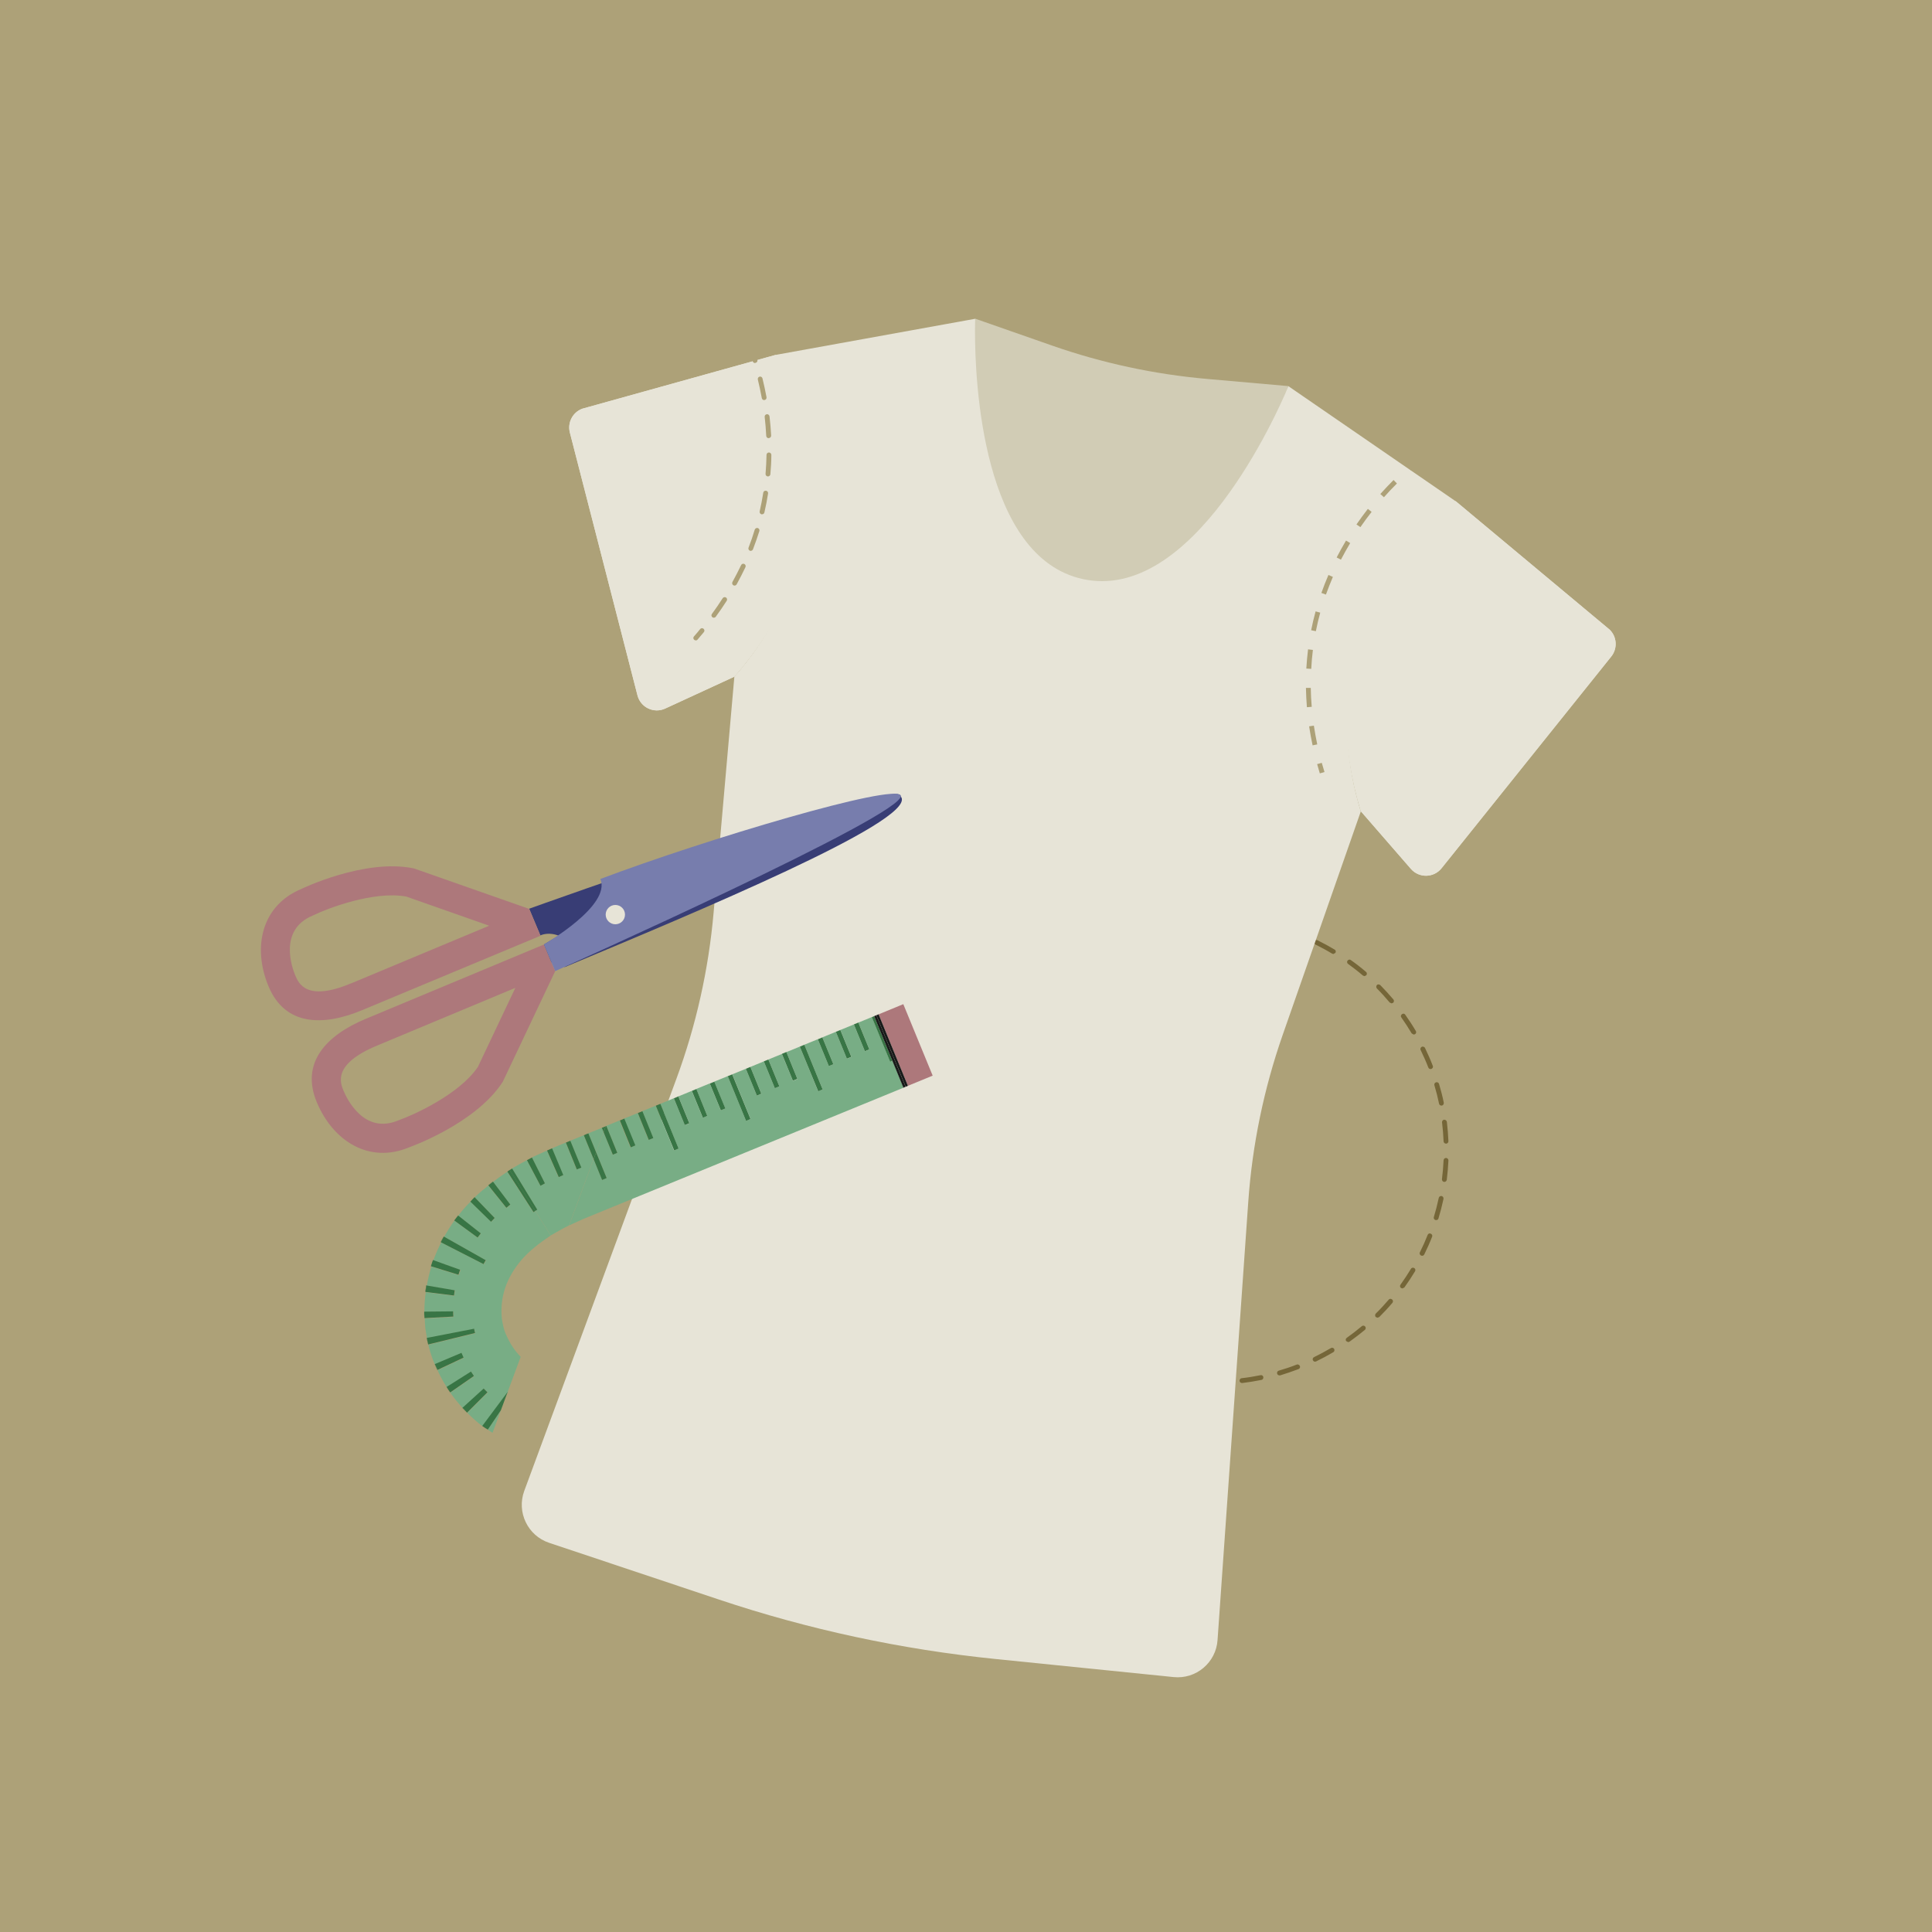 <?xml version="1.0" encoding="UTF-8"?>
<svg id="Tailoring" xmlns="http://www.w3.org/2000/svg" xmlns:xlink="http://www.w3.org/1999/xlink" viewBox="0 0 200 200">
  <defs>
    <filter id="drop-shadow-12" x="50.01" y="29" width="117.24" height="144.63" filterUnits="userSpaceOnUse">
      <feOffset dx="4" dy="4"/>
      <feGaussianBlur result="blur" stdDeviation="0"/>
      <feFlood flood-color="#181a19" flood-opacity="1"/>
      <feComposite in2="blur" operator="in"/>
      <feComposite in="SourceGraphic"/>
    </filter>
    <filter id="drop-shadow-13" x="25" y="79.17" width="68.37" height="40.17" filterUnits="userSpaceOnUse">
      <feOffset dx="2" dy="3"/>
      <feGaussianBlur result="blur-2" stdDeviation="0"/>
      <feFlood flood-color="#181a19" flood-opacity="1"/>
      <feComposite in2="blur-2" operator="in"/>
      <feComposite in="SourceGraphic"/>
    </filter>
  </defs>
  <rect width="200" height="200" style="fill: #ada178;"/>
  <g>
    <path d="M125.8,143.35c-.4,0-.8,0-1.21-.03-.14,0-.24-.12-.24-.26,0-.14.12-.22.26-.24.39.02.79.02,1.18.03.26,0,.52,0,.78-.01h0c.13,0,.24.11.25.24,0,.14-.1.25-.24.26-.27,0-.53.01-.8.01M128.57,143.18c-.12,0-.23-.09-.25-.22-.02-.14.08-.26.22-.28.64-.08,1.29-.18,1.94-.31.14-.03.27.06.3.19.03.14-.06.27-.19.3-.66.13-1.32.24-1.98.32h-.03M122.63,143.14h-.03c-.66-.09-1.32-.2-1.98-.34-.13-.03-.22-.16-.19-.3.03-.13.16-.22.3-.19.64.14,1.29.25,1.93.33.14.02.23.14.22.28-.02.13-.12.22-.25.22M132.45,142.38c-.11,0-.21-.07-.24-.18-.04-.13.04-.27.17-.31.62-.18,1.25-.39,1.86-.63.13-.05.27.01.32.14.05.13-.01.27-.14.32-.63.24-1.26.46-1.9.64h-.07M118.76,142.31h-.07c-.64-.2-1.28-.42-1.89-.67-.13-.05-.19-.2-.14-.32.05-.13.2-.19.32-.14.6.24,1.23.45,1.85.64.13.04.21.18.17.31-.03.11-.13.18-.24.18M136.14,140.95c-.09,0-.18-.05-.22-.14-.06-.12,0-.27.12-.33.58-.28,1.17-.6,1.73-.93.12-.07.27-.03.34.09.07.12.03.27-.09.34-.57.34-1.17.66-1.77.95l-.11.03M115.07,140.86l-.11-.03c-.6-.29-1.19-.62-1.76-.96-.12-.07-.16-.23-.08-.34.07-.12.23-.16.34-.09.56.34,1.14.65,1.72.94.12.06.18.21.11.33-.04.09-.13.14-.22.14M139.56,138.94l-.2-.11c-.08-.11-.05-.27.06-.35.54-.38,1.06-.78,1.55-1.2.1-.09.26-.08.35.03.09.11.07.26-.03.35-.5.42-1.04.83-1.59,1.22l-.14.05M111.68,138.82l-.15-.05c-.53-.38-1.06-.8-1.58-1.24-.11-.09-.12-.25-.03-.35.09-.1.25-.12.35-.03.5.43,1.02.84,1.54,1.21.11.08.14.24.06.35l-.2.1M142.6,136.4l-.18-.07c-.1-.1-.1-.26,0-.35.46-.46.91-.94,1.34-1.44.09-.1.25-.12.35-.03.1.09.12.25.03.35-.43.5-.89,1-1.36,1.47l-.18.07M108.66,136.24l-.18-.07c-.46-.47-.92-.97-1.35-1.48-.09-.11-.08-.26.03-.35.1-.09.26-.08.35.03.42.5.87.99,1.32,1.45.1.1.1.26,0,.35l-.18.07M145.17,133.39l-.15-.05c-.11-.08-.14-.24-.06-.35.38-.53.75-1.08,1.08-1.64.07-.12.22-.16.34-.08.12.07.16.22.09.34-.34.57-.71,1.13-1.1,1.67l-.2.1M106.12,133.21l-.2-.11c-.38-.54-.75-1.1-1.09-1.68-.07-.12-.03-.27.09-.34.12-.07.27-.03.34.09.34.57.7,1.12,1.07,1.65.08.11.05.27-.06.35l-.14.05M147.22,129.99l-.11-.03c-.12-.06-.17-.21-.11-.34.29-.59.56-1.19.8-1.79.05-.13.19-.19.32-.14.13.05.19.2.14.32-.24.62-.52,1.23-.81,1.83-.04.09-.13.14-.23.14M104.1,129.8c-.09,0-.18-.05-.22-.14-.29-.6-.56-1.21-.8-1.84-.05-.13.01-.27.14-.32.13-.05.27.01.32.14.24.61.5,1.22.78,1.8.06.12,0,.27-.11.33l-.11.03M148.67,126.31h-.07c-.13-.05-.21-.19-.17-.32.19-.61.35-1.25.49-1.9l.02-.08c.03-.13.16-.21.3-.19.13.03.22.16.19.3l-.02.09c-.14.65-.31,1.31-.5,1.93-.03.11-.13.18-.24.18M102.67,126.1c-.11,0-.21-.07-.24-.18-.19-.65-.35-1.3-.49-1.94-.03-.13.06-.27.2-.3.13-.02.27.06.3.2.13.63.29,1.27.48,1.9.04.13-.04.27-.17.31h-.07M149.52,122.35h-.03c-.14-.02-.23-.14-.22-.28.08-.65.14-1.31.17-1.96,0-.13.12-.24.25-.24h.01c.14,0,.24.12.24.26-.03.66-.09,1.33-.17,2-.02.13-.12.22-.25.22M101.87,122.22c-.12,0-.23-.09-.25-.22-.08-.66-.13-1.34-.16-2,0-.14.1-.25.24-.26.15.02.25.1.26.24.02.65.08,1.31.15,1.96.02.14-.08.26-.22.28h-.03M149.69,118.39c-.13,0-.24-.11-.25-.24-.02-.65-.08-1.3-.16-1.96-.02-.14.08-.26.22-.28.13-.02.26.08.28.22.08.67.14,1.34.16,2,0,.14-.1.25-.24.26h-.01M101.72,118.26h-.01c-.14,0-.24-.12-.24-.26.03-.66.09-1.34.18-2,.02-.14.14-.23.28-.22.14.02.23.14.22.28-.08.65-.14,1.31-.17,1.96,0,.13-.12.24-.25.24M149.21,114.46c-.12,0-.22-.08-.24-.2-.13-.64-.29-1.27-.48-1.9-.04-.13.04-.27.17-.31.13-.04.27.04.31.17.19.64.36,1.29.49,1.94.03.13-.06.27-.19.3h-.05M102.23,114.31h-.05c-.13-.03-.23-.15-.2-.28l.24.05-.24-.09c.14-.64.3-1.28.49-1.9.04-.13.18-.21.31-.17.13.04.21.18.17.31-.18.61-.34,1.23-.48,1.86-.03.12-.14.22-.26.22M148.08,110.66c-.1,0-.19-.06-.23-.16-.24-.62-.51-1.22-.79-1.8-.06-.12,0-.27.12-.33.12-.06.27,0,.33.11.29.59.56,1.21.8,1.84.05.13-.01.27-.14.32l-.09.02M103.37,110.54l-.09-.02c-.13-.05-.19-.2-.14-.32.24-.61.51-1.23.81-1.83.06-.12.21-.17.34-.11.12.06.17.21.11.33-.29.59-.56,1.19-.79,1.79-.04.1-.13.16-.23.16M146.35,107.1l-.21-.12c-.34-.57-.7-1.12-1.07-1.65-.08-.11-.05-.27.06-.35.11-.08.27-.05.35.06.38.54.75,1.1,1.09,1.68.07.12.03.27-.09.34l-.13.04M105.12,106.99l-.13-.04c-.12-.07-.16-.22-.09-.34.34-.57.71-1.13,1.1-1.67.08-.11.24-.14.35-.06.11.08.14.24.06.35-.38.53-.74,1.08-1.08,1.64l-.21.12M144.05,103.87l-.19-.09c-.42-.5-.87-.99-1.32-1.45-.1-.1-.1-.26,0-.35.1-.1.26-.1.35,0,.47.47.92.97,1.35,1.48.09.11.08.26-.03.35l-.16.06M107.44,103.77l-.16-.06c-.11-.09-.12-.25-.03-.35.43-.5.89-1,1.36-1.47.1-.1.26-.1.35,0,.1.1.1.26,0,.35-.46.46-.91.95-1.33,1.44l-.19.09M141.26,101.06l-.16-.06c-.5-.43-1.02-.83-1.54-1.21-.11-.08-.14-.24-.06-.35.08-.11.24-.14.35-.06.54.38,1.07.8,1.58,1.23.11.09.12.25.03.35l-.19.09M110.25,100.98l-.19-.09c-.09-.11-.08-.26.03-.35.51-.42,1.04-.84,1.59-1.23.11-.08.27-.06.35.06.08.11.05.27-.06.35-.53.38-1.06.78-1.55,1.2l-.16.06M138.04,98.75l-.13-.04c-.56-.33-1.14-.65-1.72-.94-.12-.06-.17-.21-.11-.33.06-.12.21-.17.34-.11.6.29,1.19.62,1.76.96.12.07.16.22.09.34l-.21.12M113.48,98.69l-.22-.12c-.07-.12-.03-.27.09-.34.57-.34,1.16-.66,1.76-.95.12-.06.27,0,.33.12.06.12,0,.27-.12.33-.59.29-1.17.6-1.73.93l-.13.04M134.48,97l-.09-.02c-.6-.24-1.23-.45-1.86-.64-.13-.04-.21-.18-.17-.31.04-.13.18-.21.31-.17.64.19,1.28.41,1.89.65.13.05.19.2.14.32-.04.1-.13.16-.23.16M117.04,96.96c-.1,0-.19-.06-.23-.16-.05-.13.01-.27.14-.32.62-.24,1.26-.46,1.89-.65.14-.04.27.04.31.17.04.13-.04.27-.17.31-.62.18-1.25.4-1.86.63l-.09.02M130.69,95.87h-.05c-.63-.14-1.28-.25-1.93-.34-.14-.02-.23-.14-.22-.28.02-.14.14-.24.28-.22.67.09,1.33.2,1.98.34.13.03.22.16.19.3-.02.12-.13.2-.24.2M120.84,95.83c-.12,0-.22-.08-.24-.2-.03-.13.06-.27.19-.3.65-.13,1.32-.24,1.98-.32.14-.02.26.08.28.22.02.14-.08.26-.22.28-.65.08-1.3.19-1.94.32h-.05M126.76,95.36h-.01c-.66-.03-1.31-.03-1.96,0-.14,0-.25-.1-.26-.24,0-.14.1-.25.24-.26.66-.03,1.33-.02,2.01,0,.14,0,.24.12.24.26,0,.13-.12.24-.25.24" style="fill: #ada178;"/>
    <path d="M124.62,142.82c-.14.02-.25.1-.26.24,0,0,0,0,0,.01,0,.13.11.24.24.25.4.02.81.02,1.21.03.27,0,.53,0,.8-.01.14,0,.24-.12.24-.25,0,0,0,0,0,0,0-.13-.12-.24-.25-.24h0c-.26,0-.52.01-.78.01-.39,0-.79,0-1.18-.03M130.53,142.36s-.03,0-.05,0c-.64.13-1.29.24-1.94.31-.13.01-.22.12-.22.25,0,.01,0,.02,0,.03.01.13.12.22.25.22h.03c.66-.08,1.32-.19,1.98-.32.12-.02.2-.13.2-.25,0-.02,0-.03,0-.05-.02-.12-.13-.2-.24-.2M120.68,142.31c-.11,0-.22.08-.24.2,0,.02,0,.03,0,.05,0,.12.08.22.2.25.66.14,1.32.25,1.98.34h.03c.12,0,.23-.09.25-.22,0-.01,0-.02,0-.03,0-.12-.09-.23-.22-.25-.64-.08-1.29-.2-1.93-.33-.02,0-.04,0-.05,0M134.33,141.24s-.06,0-.09.02c-.61.24-1.24.45-1.86.63-.11.03-.18.13-.18.24,0,.02,0,.05.01.07.03.11.13.18.24.18h.07c.63-.2,1.27-.41,1.9-.65.1-.04.16-.13.16-.23,0-.03,0-.06-.02-.09-.04-.1-.13-.16-.23-.16M116.89,141.17c-.1,0-.19.06-.23.16-.01.03-.02.06-.02.09,0,.1.06.19.16.23.62.24,1.25.46,1.89.66h.07c.11.01.21-.06.24-.17,0-.02.01-.05.01-.07,0-.11-.07-.2-.18-.24-.63-.19-1.25-.41-1.85-.64-.03-.01-.06-.02-.09-.02M137.89,139.52s-.09.01-.13.04c-.56.33-1.14.64-1.73.93-.09.04-.14.13-.14.22,0,.04,0,.07.03.11.04.09.13.14.22.14l.11-.03c.6-.29,1.19-.61,1.77-.95.08-.05.12-.13.12-.21,0-.04-.01-.09-.03-.13-.05-.08-.13-.12-.21-.12M113.33,139.41c-.08,0-.17.04-.21.12-.02.04-.04.09-.04.13,0,.08.04.17.12.21.57.34,1.16.67,1.76.96l.11.03c.09,0,.18-.05.22-.14.02-.03.03-.07.03-.11,0-.09-.05-.18-.14-.23-.58-.29-1.16-.6-1.72-.94-.04-.02-.08-.04-.13-.04M141.13,137.23c-.06,0-.11.02-.16.06-.49.41-1.02.82-1.55,1.2-.07.05-.11.13-.11.2,0,.05.01.1.05.14l.2.11.14-.05c.55-.39,1.08-.8,1.59-1.22.06-.05.09-.12.09-.19,0-.06-.02-.11-.06-.16-.05-.06-.12-.09-.19-.09M110.12,137.1c-.07,0-.14.03-.19.09-.04.05-.06.11-.06.16,0,.07.03.14.09.19.51.44,1.04.85,1.58,1.24l.15.05.2-.1s.05-.09.05-.14c0-.08-.04-.16-.1-.2-.52-.38-1.04-.78-1.54-1.21-.05-.04-.1-.06-.16-.06M143.95,134.45c-.07,0-.14.03-.19.09-.42.49-.87.98-1.34,1.44-.05.05-.07.11-.07.18,0,.06.02.13.07.18l.18.07.18-.07c.47-.47.93-.96,1.36-1.47.04-.05.06-.11.06-.16,0-.07-.03-.14-.09-.19-.05-.04-.11-.06-.16-.06M107.33,134.28c-.06,0-.11.02-.16.06-.06.05-.09.12-.09.19,0,.06.02.11.06.16.43.51.89,1.01,1.35,1.48l.18.07.18-.07s.07-.11.07-.18c0-.06-.02-.13-.07-.18-.45-.46-.9-.95-1.32-1.45-.05-.06-.12-.09-.19-.09M146.27,131.23c-.08,0-.17.04-.21.12-.33.55-.7,1.1-1.08,1.64-.03.04-.05.09-.05.14,0,.08.04.16.1.2l.15.05.2-.1c.39-.54.76-1.11,1.1-1.67.02-.04.04-.09.04-.13,0-.08-.04-.17-.12-.21-.04-.02-.09-.04-.13-.04M105.04,131.05s-.09.01-.13.03c-.08.05-.12.13-.12.21,0,.04.01.09.03.13.34.58.71,1.15,1.09,1.68l.2.11.14-.05c.07-.05.11-.13.11-.2,0-.05-.01-.1-.05-.15-.37-.52-.73-1.08-1.07-1.65-.05-.08-.13-.12-.22-.12M148.02,127.68c-.1,0-.19.06-.23.16-.24.61-.51,1.21-.8,1.79-.02.03-.03.07-.03.11,0,.09.05.18.14.23l.11.03c.09,0,.18-.05.23-.14.29-.6.57-1.21.81-1.83.01-.03.02-.06.02-.09,0-.1-.06-.19-.16-.23-.03-.01-.06-.02-.09-.02M103.31,127.48s-.06,0-.09.02c-.1.04-.16.13-.16.23,0,.03,0,.06.02.09.24.62.51,1.24.8,1.84.04.09.13.14.22.14l.11-.03c.09-.04.14-.13.14-.23,0-.04,0-.07-.03-.11-.28-.58-.55-1.19-.78-1.8-.04-.1-.13-.16-.23-.16M149.19,123.81c-.12,0-.23.08-.25.2l-.02.08c-.14.65-.3,1.28-.49,1.9,0,.02-.01.05-.01.07,0,.11.07.2.18.24h.07c.11.01.21-.06.24-.17.19-.63.36-1.28.5-1.93l.02-.09s0-.03,0-.05c0-.12-.08-.22-.2-.25-.01,0-.03,0-.04,0M102.18,123.68s-.03,0-.04,0c-.12.03-.2.13-.2.24,0,.02,0,.03,0,.05.13.64.3,1.3.49,1.94.03.11.13.18.24.18h.07c.11-.04.18-.14.18-.25,0-.02,0-.05-.01-.07-.19-.63-.35-1.27-.48-1.9-.03-.12-.14-.2-.25-.2M149.7,119.87h-.01c-.13,0-.24.1-.25.24-.03.65-.09,1.3-.17,1.96,0,.01,0,.02,0,.03,0,.12.09.23.22.25h.03c.12,0,.23-.09.25-.22.08-.66.14-1.34.17-2,0,0,0,0,0-.01,0-.13-.11-.24-.24-.25M101.71,119.75c-.14,0-.24.12-.24.25,0,0,0,0,0,0,.02.66.08,1.33.16,2,.02.13.12.22.25.22h.03c.13-.02.22-.12.22-.25,0-.01,0-.02,0-.03-.08-.65-.13-1.31-.15-1.96,0-.14-.11-.22-.26-.24M149.53,115.91s-.02,0-.03,0c-.13.02-.22.12-.22.25,0,.01,0,.02,0,.03.08.65.13,1.31.16,1.96,0,.13.12.24.25.24h.01c.14,0,.24-.12.24-.25,0,0,0,0,0,0-.03-.66-.08-1.33-.16-2-.02-.13-.13-.22-.25-.22M101.91,115.79c-.13,0-.24.09-.26.22-.09.66-.14,1.33-.18,2,0,0,0,0,0,.01,0,.13.11.24.24.25h.01c.13,0,.24-.1.25-.24.03-.65.09-1.31.17-1.96,0-.01,0-.02,0-.03,0-.12-.09-.23-.22-.25,0,0-.01,0-.02,0M148.73,112.03s-.05,0-.07.01c-.11.03-.18.13-.18.24,0,.02,0,.05.01.07.19.63.35,1.27.48,1.9.02.12.13.2.24.2h.05c.12-.03.2-.13.2-.25,0-.02,0-.03,0-.05-.13-.65-.3-1.3-.49-1.94-.03-.11-.13-.18-.24-.18M102.72,111.91c-.11,0-.21.07-.24.18-.19.62-.35,1.26-.49,1.9l.24.09-.24-.05s0,.03,0,.05c0,.11.08.2.2.23h.05c.12,0,.23-.09.26-.21.13-.63.29-1.25.48-1.86,0-.02.01-.05.01-.07,0-.11-.07-.2-.18-.24-.02,0-.05-.01-.07-.01M147.29,108.34s-.07,0-.11.03c-.09.04-.14.13-.14.23,0,.04,0,.07.03.11.28.58.55,1.18.79,1.8.04.1.13.16.23.16l.09-.02c.1-.04.16-.13.16-.23,0-.03,0-.06-.02-.09-.24-.63-.52-1.25-.8-1.84-.04-.09-.13-.14-.22-.14M104.18,108.23c-.09,0-.18.05-.23.14-.29.6-.57,1.22-.81,1.83-.01.03-.02.06-.02.09,0,.1.06.19.16.23l.09.02c.1,0,.19-.06.23-.16.24-.6.5-1.21.79-1.79.02-.03.03-.07.03-.11,0-.09-.05-.18-.14-.23-.04-.02-.07-.03-.11-.03M145.27,104.94c-.05,0-.1.02-.14.05-.07.05-.11.13-.11.2,0,.05.01.1.05.14.37.53.73,1.08,1.07,1.65l.21.12.13-.04c.08-.05.12-.13.12-.21,0-.04-.01-.09-.04-.13-.34-.58-.71-1.14-1.09-1.68-.05-.07-.13-.11-.2-.11M106.21,104.83c-.08,0-.15.04-.2.1-.39.54-.76,1.1-1.1,1.67-.02.04-.04.09-.04.13,0,.08.04.17.12.21l.13.04.21-.12c.34-.56.7-1.11,1.08-1.64.03-.04.05-.09.05-.14,0-.08-.04-.16-.1-.2-.04-.03-.1-.05-.15-.05M142.71,101.9c-.06,0-.13.02-.17.07-.05.05-.07.11-.07.18,0,.06.02.13.07.18.46.46.9.95,1.32,1.45l.19.09.16-.06c.06-.05.09-.12.09-.19,0-.06-.02-.11-.06-.16-.43-.51-.89-1.01-1.35-1.48-.05-.05-.11-.07-.18-.07M108.78,101.82c-.06,0-.13.02-.18.07-.48.47-.93.97-1.36,1.47-.04.05-.06.11-.06.16,0,.07.03.14.09.19l.16.06.19-.09c.42-.49.87-.98,1.33-1.44.05-.05.07-.11.07-.18,0-.06-.02-.13-.07-.18-.05-.05-.11-.07-.18-.07M139.7,99.34c-.08,0-.15.04-.2.1-.03.04-.05.09-.05.14,0,.08.04.16.1.2.52.38,1.04.78,1.54,1.21l.16.06.19-.09s.06-.11.06-.16c0-.07-.03-.14-.09-.19-.51-.44-1.04-.85-1.58-1.23-.04-.03-.1-.05-.15-.05M111.82,99.27c-.05,0-.1.02-.14.05-.55.39-1.08.8-1.59,1.23-.06.05-.09.12-.09.19,0,.06.02.11.06.16l.19.09.16-.06c.5-.42,1.02-.82,1.55-1.2.07-.05.11-.13.11-.2,0-.05-.02-.1-.05-.14-.05-.07-.13-.11-.2-.11M136.3,97.3c-.09,0-.18.05-.23.14-.02.03-.03.07-.03.11,0,.09.05.18.14.23.58.29,1.16.6,1.72.94l.13.04.21-.12s.04-.09.04-.13c0-.08-.04-.17-.12-.21-.57-.34-1.16-.66-1.76-.96-.03-.02-.07-.02-.11-.02M115.23,97.25s-.07,0-.11.03c-.6.29-1.19.61-1.76.95-.08.05-.12.13-.12.21,0,.04.01.09.03.13l.22.12.13-.04c.56-.33,1.14-.64,1.73-.93.09-.04.14-.13.14-.23,0-.04,0-.07-.03-.11-.04-.09-.13-.14-.23-.14M132.61,95.85c-.11,0-.2.07-.24.18,0,.02-.01.05-.01.07,0,.11.07.21.18.24.63.19,1.25.4,1.86.64l.09.02c.1,0,.19-.06.23-.16.01-.03.02-.06.02-.09,0-.1-.06-.19-.16-.23-.62-.24-1.25-.46-1.89-.65-.03,0-.05-.01-.08-.01M118.92,95.82s-.05,0-.07,0c-.63.19-1.27.41-1.89.65-.1.04-.16.13-.16.23,0,.03,0,.06.02.09.04.1.13.16.23.16l.09-.02c.61-.24,1.24-.45,1.86-.63.11-.03.18-.13.18-.24,0-.02,0-.05-.01-.07-.03-.11-.13-.18-.24-.18M128.73,95.03c-.12,0-.23.09-.24.22,0,.01,0,.02,0,.03,0,.12.09.23.22.25.65.08,1.3.2,1.93.33h.05c.12,0,.22-.07.24-.19,0-.02,0-.03,0-.05,0-.12-.08-.22-.2-.25-.64-.14-1.31-.25-1.98-.34-.01,0-.02,0-.04,0M122.8,95.01s-.02,0-.03,0c-.66.08-1.32.19-1.98.32-.12.03-.2.13-.2.25,0,.02,0,.03,0,.05.02.12.13.2.24.2h.05c.64-.14,1.29-.25,1.94-.32.13-.02.22-.12.22-.25,0-.01,0-.02,0-.03-.02-.13-.12-.22-.25-.22M125.68,94.84c-.31,0-.61,0-.92.02-.14,0-.24.12-.24.25,0,0,0,0,0,0,0,.14.12.23.26.24.3-.01.6-.02.9-.02.35,0,.7,0,1.06.03h.01c.13,0,.24-.1.25-.24,0,0,0,0,0-.01,0-.13-.11-.24-.24-.25-.36-.02-.73-.02-1.09-.02" style="fill: #756638;"/>
  </g>
  <g style="filter: url(#drop-shadow-12);">
    <path d="M146.68,47.88s-8.19,2.76-10.52,13.55c-1.17,5.41-1.36,11.74.72,18.56l5.17,5.95c.85.98,2.37.95,3.18-.06l17.57-21.92c.66-.83.59-2.03-.16-2.77l-15.95-13.31" style="fill: #e7e4d7;"/>
    <path d="M146.68,47.88s-8.19,2.76-10.52,13.55c-1.17,5.41-1.36,11.74.72,18.56l5.17,5.95c.85.98,2.37.95,3.18-.06l17.57-21.92c.66-.83.59-2.03-.16-2.77l-15.95-13.31" style="fill: #e7e4d7;"/>
    <path d="M76.29,32.74s6.33,5.89,4.02,16.68c-1.16,5.41-3.59,11.26-8.29,16.63l-7.16,3.3c-1.17.54-2.55-.11-2.87-1.37l-7-27.21c-.26-1.03.29-2.09,1.29-2.46l20.01-5.57" style="fill: #e7e4d7;"/>
    <path d="M76.29,32.74s6.33,5.89,4.02,16.68c-1.16,5.41-3.59,11.26-8.29,16.63l-7.16,3.3c-1.17.54-2.55-.11-2.87-1.37l-7-27.21c-.26-1.03.29-2.09,1.29-2.46l20.01-5.57" style="fill: #e7e4d7;"/>
    <path d="M110.55,44.65c-12.16-2.62-13.6-15.65-13.6-15.65l-20.66,3.74s9.79,17.25-4.27,33.31l-2.15,24.45c-.52,5.87-1.81,11.65-3.85,17.18l-15.75,42.66c-.81,2.2.36,4.63,2.57,5.37l17.57,5.87c9.29,3.11,18.9,5.17,28.65,6.16l18.43,1.87c2.33.24,4.39-1.5,4.55-3.83l3.18-45.36c.41-5.88,1.61-11.68,3.55-17.25l8.1-23.17c-6.21-20.42,9.81-32.12,9.81-32.12l-17.3-11.9s-6.67,11.29-18.83,8.67" style="fill: #e7e4d7;"/>
    <path d="M96.95,29s-.02.47-.02,1.3c0,5.07.72,23.4,11.19,25.65.66.14,1.32.21,1.97.21,11.16,0,19.29-20.19,19.29-20.19l-8.39-.74c-5.48-.48-10.89-1.64-16.09-3.46l-7.95-2.78" style="fill: #d1ccb5;"/>
  </g>
  <g>
    <path d="M57.01,127.9c-1.13.75-2.18,1.55-2.98,2.47-.79.92-1.38,1.9-1.73,2.94-.35,1.03-.46,2.14-.35,3.21.09.52.19,1.06.36,1.46.21.5.46,1.04.78,1.48.25.37.52.7.81,1l5.02-13.6-.06.03c-.64.32-1.24.67-1.84,1.01Z" style="fill: none;"/>
    <path d="M46.41,143.86s0,.01.01.02l-.02-.03s0,.01,0,.02Z" style="fill: #78ad85;"/>
    <path d="M44.71,130.76s0,.01,0,.02v-.03s0,.01,0,.02Z" style="fill: #78ad85;"/>
    <path d="M50.5,148c.16.11.32.22.49.32l.86-2.32-1.35,2Z" style="fill: #78ad85;"/>
    <path d="M52.56,144.08l1.34-3.62c-.29-.3-.56-.63-.81-1-.31-.45-.57-.99-.78-1.48-.17-.4-.27-.94-.36-1.46-.11-1.07,0-2.18.35-3.21.35-1.04.94-2.02,1.73-2.94.8-.91,1.85-1.72,2.98-2.47l-1.59-2.54h0s-.2.14-.2.14l-2.71-4.2c-.5.33-.99.68-1.47,1.05l1.79,2.37c-.14.11-.27.23-.41.34l-1.87-2.33c-.48.38-.96.78-1.41,1.21l2.08,2.16-.37.39-2.14-2.09c-.22.23-.45.44-.66.69-.21.24-.41.5-.61.76l2.34,1.85-.33.43-2.42-1.77.02-.02c-.39.54-.74,1.1-1.08,1.69l4.34,2.45c-.08.13-.17.26-.22.4l-4.42-2.26c-.31.6-.58,1.21-.81,1.85l2.81,1.01-.17.52-2.85-.88c-.2.65-.35,1.31-.47,1.98l2.92.5c-.03.18-.05.36-.07.54l-2.96-.37c-.09.68-.14,1.36-.14,2.04,0,0,0,0,0,0l3-.03c0,.18,0,.37.02.55l-2.98.16c.02.34.02.68.06,1.02.05.34.11.68.17,1.02l4.9-.95c.02.15.06.3.1.44l-4.86,1.19s-.01-.07-.02-.1c.14.6.31,1.2.56,1.82.04.11.1.21.14.31l2.75-1.16.22.5-2.7,1.27c.28.6.6,1.19.96,1.76l2.52-1.59.3.45-2.45,1.7c.38.56.81,1.08,1.28,1.59l2.2-2,.39.39-2.11,2.11c.49.49,1.01.97,1.58,1.39,0,0,0,0-.01,0l2.64-3.54Z" style="fill: #78ad85;"/>
    <path d="M44.99,141.22l.27.61h.02c-.09-.21-.19-.41-.28-.61h-.01Z" style="fill: #387545;"/>
    <path d="M47.76,140.05l-2.75,1.16c.09.21.18.4.28.6l2.7-1.27-.22-.5Z" style="fill: #387545;"/>
    <path d="M47.86,145.75l.48.49h0c-.16-.17-.32-.34-.47-.51l-.02.02Z" style="fill: #387545;"/>
    <path d="M50.08,143.73l-2.2,2c.15.17.31.34.47.51l2.11-2.11-.39-.39Z" style="fill: #387545;"/>
    <path d="M46.22,143.58l.18.27c-.06-.09-.1-.18-.16-.28h-.01Z" style="fill: #387545;"/>
    <path d="M46.6,144.14h.01c-.06-.1-.13-.18-.19-.26l.18.26Z" style="fill: #387545;"/>
    <path d="M48.76,141.98l-2.52,1.59c.06.09.1.19.16.28l.02.03c.06.09.13.17.19.26l2.45-1.7-.3-.45Z" style="fill: #387545;"/>
    <path d="M44.6,131.08h.02c.03-.1.05-.2.09-.3l-.1.3Z" style="fill: #387545;"/>
    <path d="M44.82,130.44l-.1.3c.03-.1.08-.2.12-.3h-.02Z" style="fill: #387545;"/>
    <path d="M47.64,131.45l-2.81-1.01c-.04.1-.08.2-.12.3v.03c-.05.1-.07.21-.1.31l2.85.88.17-.52Z" style="fill: #387545;"/>
    <path d="M43.93,136.46h.02c-.01-.22-.04-.45-.04-.67,0,.22,0,.45.02.67Z" style="fill: #387545;"/>
    <path d="M46.91,135.75l-3,.03s0,0,0,0c0,.22.03.45.04.67l2.98-.16c-.02-.18-.02-.36-.02-.55Z" style="fill: #387545;"/>
    <path d="M44.12,133.06c-.04.22-.06.45-.09.67h.02c.03-.22.07-.45.11-.67h-.03Z" style="fill: #387545;"/>
    <path d="M47.07,133.57l-2.92-.5c-.04.22-.08.45-.11.67l2.96.37c.02-.18.04-.36.07-.54Z" style="fill: #387545;"/>
    <path d="M51.02,122.31c-.16.12-.32.26-.48.39h0c.16-.12.33-.24.49-.37l-.02-.02Z" style="fill: #387545;"/>
    <path d="M52.83,124.7l-1.79-2.37c-.16.12-.33.25-.49.37l1.87,2.33c.14-.11.27-.23.41-.34Z" style="fill: #387545;"/>
    <path d="M47.41,125.82l-.38.5c.12-.17.26-.33.39-.49h0Z" style="fill: #387545;"/>
    <path d="M49.44,128.11l.33-.43-2.34-1.85c-.13.16-.27.32-.39.49l-.02.02,2.42,1.77Z" style="fill: #387545;"/>
    <path d="M49.13,123.92l-.44.46h0c.15-.15.29-.31.44-.45h0Z" style="fill: #387545;"/>
    <path d="M51.21,126.09l-2.08-2.16c-.15.14-.29.31-.44.46l2.14,2.09.37-.39Z" style="fill: #387545;"/>
    <path d="M52.51,121.29h0c.08-.05.17-.11.25-.17l-.25.17Z" style="fill: #387545;"/>
    <path d="M55.42,125.35l-2.65-4.24c-.08.05-.17.11-.25.17l2.71,4.2.2-.14Z" style="fill: #387545;"/>
    <path d="M50.49,148.01h0c-.19-.14-.39-.25-.57-.39.18.14.37.26.56.39Z" style="fill: #387545;"/>
    <path d="M52.56,144.08l-2.64,3.54s0,0,.01,0c.18.14.38.25.57.37l1.35-2,.71-1.92Z" style="fill: #387545;"/>
    <path d="M44.17,138.5c.03.19.08.39.13.58-.04-.19-.08-.39-.12-.58h0Z" style="fill: #387545;"/>
    <path d="M49.18,137.99c-.04-.15-.08-.29-.1-.44l-4.9.95c.04.19.08.39.12.58,0,.03.01.07.02.1l4.86-1.19Z" style="fill: #387545;"/>
    <path d="M45.94,128c-.11.19-.23.38-.32.58h.03c.1-.18.2-.38.31-.58h-.02Z" style="fill: #387545;"/>
    <path d="M50.29,130.46l-4.34-2.45c-.11.19-.21.39-.31.59l4.42,2.26c.06-.14.14-.27.22-.4Z" style="fill: #387545;"/>
    <path d="M55.42,125.35l1.59,2.54c.61-.34,1.2-.7,1.84-1.01l.06-.03,2.53-6.86-1.01-2.47-1.4.57,1.13,2.78-.47.19-1.13-2.78.27-.11-.97.4c-.22.09-.47.2-.73.31l1.16,2.77-.47.21-1.21-2.75s0,0,0,0l-1.3.59c-.08.04-.17.09-.25.13l1.34,2.67-.46.25-1.4-2.65c-.52.28-1.03.56-1.54.86l2.6,4.26c-.07.04-.14.08-.2.13Z" style="fill: #78ad85;"/>
    <path d="M62.77,116.56l1.13,2.78-.47.19-.95-2.34-.77,2.1,1.09,2.66-.47.19-.88-2.15-2.53,6.86.93-.42c.33-.15.64-.3,1.06-.46l4.66-1.91,9.32-3.82,18.64-7.64-1.14-2.78-.23.1-1.9-4.63.23-.1-5.76,2.36.4-.16,1.14,2.78-.47.19-1.14-2.78-1.4.57,1.9,4.63-.47.19-1.89-4.63.35-.14-3.61,1.48,1.14,2.78-.47.19-1.14-2.78.13-.05-1.67.69.15-.06,1.14,2.78-.47.19-1.14-2.78-1.4.57,1.89,4.63-.47.19-1.89-4.63-1.4.57,1.14,2.78-.47.19-1.14-2.78.33-.14-1.96.81-.21.09.45-.18,1.14,2.78-.47.19-1.14-2.78-3.53,1.45.27-.11,1.89,4.63-.47.19-1.89-4.63-1.4.57,1.13,2.78-.47.19-1.13-2.78.13-.05-1.64.67.1-.04,1.13,2.78-.47.19-1.13-2.78-1.46.6h0l.06-.03ZM88.86,105.86l1.14,2.78-.47.19-1.14-2.78.47-.19ZM86.53,106.82l.47-.19,1.14,2.78-.47.19-1.14-2.78ZM80.94,109.11l.47-.19,1.14,2.78-.47.19-1.14-2.78ZM69.76,113.7l.47-.19,1.14,2.78-.47.19-1.14-2.78Z" style="fill: #78ad85;"/>
    <polygon points="61.71 119.29 62.48 117.19 62.3 116.75 62.71 116.59 62.71 116.59 62.54 116.66 60.71 117.4 60.91 117.33 61.71 119.29" style="fill: #78ad85;"/>
    <polygon points="60.44 117.52 60.44 117.52 60.71 117.4 60.44 117.52" style="fill: #387545;"/>
    <polygon points="61.71 119.29 60.91 117.33 60.71 117.4 60.44 117.52 61.45 119.99 61.71 119.29" style="fill: #387545;"/>
    <polygon points="62.8 121.95 61.71 119.29 61.45 119.99 62.33 122.15 62.8 121.95" style="fill: #387545;"/>
    <polygon points="59.04 118.09 58.85 118.17 59.04 118.09 59.04 118.09" style="fill: #387545;"/>
    <polygon points="59.71 121.06 60.18 120.87 59.04 118.09 58.85 118.17 58.58 118.28 59.71 121.06" style="fill: #387545;"/>
    <path d="M55.07,119.82l-.51.28h0c.17-.08.34-.18.52-.27h0Z" style="fill: #387545;"/>
    <path d="M56.41,122.5l-1.34-2.67c-.17.09-.35.18-.52.27l1.4,2.65.46-.25Z" style="fill: #387545;"/>
    <path d="M57.15,118.88l-.52.23h0c.17-.08.35-.16.52-.23h0Z" style="fill: #387545;"/>
    <path d="M58.31,121.64l-1.16-2.77c-.17.08-.35.15-.52.23l1.21,2.75.47-.21Z" style="fill: #387545;"/>
    <polygon points="66.5 115.03 66.16 115.17 66.5 115.03 66.5 115.03" style="fill: #387545;"/>
    <polygon points="67.16 118 67.63 117.81 66.5 115.03 66.16 115.17 66.03 115.22 67.16 118" style="fill: #387545;"/>
    <polygon points="63.9 119.34 62.77 116.56 62.71 116.59 62.48 117.19 63.44 119.53 63.9 119.34" style="fill: #387545;"/>
    <polygon points="62.3 116.75 62.48 117.19 62.71 116.59 62.3 116.75" style="fill: #387545;"/>
    <polygon points="64.17 115.99 64.17 115.99 64.53 115.84 64.17 115.99" style="fill: #387545;"/>
    <polygon points="65.77 118.57 64.63 115.8 64.53 115.84 64.17 115.99 65.3 118.77 65.77 118.57" style="fill: #387545;"/>
    <polygon points="73.95 111.98 73.82 112.03 73.95 111.98 73.95 111.98" style="fill: #387545;"/>
    <polygon points="74.62 114.94 75.09 114.75 73.95 111.98 73.82 112.03 73.48 112.17 74.62 114.94" style="fill: #387545;"/>
    <polygon points="71.36 116.28 70.22 113.5 69.76 113.7 70.89 116.47 71.36 116.28" style="fill: #387545;"/>
    <polygon points="71.62 112.93 71.62 112.93 71.64 112.92 71.62 112.93" style="fill: #387545;"/>
    <polygon points="73.22 115.52 72.09 112.74 71.64 112.92 71.62 112.93 72.76 115.71 73.22 115.52" style="fill: #387545;"/>
    <rect x="81.49" y="108.9" width=".5" height="3" transform="translate(-35.74 39.2) rotate(-22.27)" style="fill: #387545;"/>
    <polygon points="77.21 110.64 77.21 110.64 77.53 110.51 77.21 110.64" style="fill: #387545;"/>
    <polygon points="78.81 113.22 77.68 110.45 77.53 110.51 77.21 110.64 78.35 113.42 78.81 113.22" style="fill: #387545;"/>
    <polygon points="79.54 109.68 79.2 109.82 79.54 109.68 79.54 109.68" style="fill: #387545;"/>
    <polygon points="80.21 112.65 80.68 112.46 79.54 109.68 79.2 109.82 79.07 109.87 80.21 112.65" style="fill: #387545;"/>
    <rect x="88.94" y="105.85" width=".5" height="3" transform="translate(-34.05 41.84) rotate(-22.29)" style="fill: #387545;"/>
    <polygon points="84.66 107.58 84.66 107.58 84.73 107.56 84.66 107.58" style="fill: #387545;"/>
    <polygon points="86.27 110.17 85.13 107.39 84.73 107.56 84.66 107.58 85.8 110.36 86.27 110.17" style="fill: #387545;"/>
    <rect x="87.08" y="106.61" width=".5" height="3" transform="translate(-34.47 41.18) rotate(-22.28)" style="fill: #387545;"/>
    <path d="M53.01,120.96c-.09.05-.17.1-.25.16.09-.05.17-.1.26-.15h0Z" style="fill: #387545;"/>
    <polygon points="55.42 125.35 52.76 121.12 55.42 125.35 55.42 125.35" style="fill: #387545;"/>
    <path d="M55.62,125.23l-2.6-4.26c-.09.05-.17.1-.26.15l2.65,4.24c.06-.05.13-.09.2-.13Z" style="fill: #387545;"/>
    <polygon points="90.49 105.19 90.49 105.19 90.49 105.19 90.49 105.19" style="fill: #387545;"/>
    <polygon points="92.15 109.92 92.38 109.82 90.49 105.19 90.49 105.19 90.49 105.19 90.25 105.29 92.15 109.92" style="fill: #387545;"/>
    <polygon points="67.89 114.46 67.89 114.46 68.09 114.38 67.89 114.46" style="fill: #387545;"/>
    <polygon points="70.25 118.9 68.36 114.27 68.09 114.38 67.89 114.46 69.79 119.09 70.25 118.9" style="fill: #387545;"/>
    <rect x="75.33" y="111.31" width=".5" transform="translate(-36.59 37.01) rotate(-22.3)" style="fill: #387545;"/>
    <rect x="76.27" y="111.12" width=".5" height="5" transform="translate(-37.33 37.44) rotate(-22.25)" style="fill: #387545;"/>
    <polygon points="83.27 108.16 83.15 108.2 83.27 108.16 83.27 108.16" style="fill: #387545;"/>
    <polygon points="84.7 112.97 85.16 112.78 83.27 108.16 83.15 108.2 82.8 108.35 84.7 112.97" style="fill: #387545;"/>
    <polygon points="93.99 112.41 93.75 112.5 93.75 112.5 96.55 111.35 93.51 103.95 90.72 105.1 90.72 105.1 90.95 105 93.99 112.41" style="fill: #ad787b;"/>
    <polygon points="92.38 109.82 93.52 112.6 93.75 112.5 90.72 105.1 90.49 105.19 92.38 109.82 92.38 109.82" style="fill: #181a19;"/>
    <polygon points="92.38 109.82 93.52 112.6 92.38 109.82 92.38 109.82" style="fill: #181a19;"/>
    <rect x="91.43" y="105.01" height="5" style="fill: #181a19;"/>
    <rect x="91.43" y="105.01" width="0" height="5" transform="translate(-36.59 48.11) rotate(-24.73)" style="fill: #181a19;"/>
    <rect x="92.23" y="104.75" width=".25" height="8" transform="translate(-34.36 43.18) rotate(-22.3)" style="fill: #181a19;"/>
  </g>
  <g style="filter: url(#drop-shadow-13);">
    <path d="M54.32,94.77l-18.46,7.7c-4.08,1.7-6.77,4.54-5.07,8.62h0c1.7,4.08,5.46,6.39,9.54,4.69,0,0,6.9-2.42,9.72-6.8l5.42-11.44-1.16-2.77ZM47.44,107.49c-1.92,2.8-6.6,4.92-8.1,5.45l-.13.05c-3.54,1.48-5.32-2.29-5.64-3.06-.35-.83-1.16-2.77,3.46-4.69l14.32-5.98-3.9,8.23Z" style="fill: #ad787b;"/>
    <g>
      <path d="M91.23,79.36c.77,1.85-36.14,17.25-36.14,17.25l-.77-1.85s7-4,6.32-5.62c10.93-4.12,30.04-11.1,30.59-9.78" style="fill: #777dad;"/>
      <path d="M54.32,94.77l.77,1.85s36.91-15.41,36.14-17.25c-.55-1.32-19.66,5.67-30.59,9.78.68,1.62-6.32,5.62-6.32,5.62" style="fill: #383d75;"/>
    </g>
    <path d="M52.78,91.07s37.68-13.56,38.55-11.49c1.06,2.54-21.09,11.78-34.93,17.56,2.29-2.06-.62-4.08-2.46-3.31" style="fill: #383d75;"/>
    <path d="M91.23,79.36c.77,1.85-35.76,18.17-35.76,18.17l-1.16-2.77s7-4,5.84-6.77c10.93-4.12,30.52-9.95,31.07-8.63Z" style="fill: #777dad;"/>
    <circle cx="61.7" cy="91.68" r="1" style="fill: #e7e4d7;"/>
    <path d="M52.79,91.09l-11.94-4.19c-5.1-1.07-11.67,2.13-11.67,2.13-4.08,1.7-5.08,6-3.38,10.08h0c1.7,4.08,5.62,4.16,9.69,2.46l18.46-7.7-1.16-2.77ZM34.33,98.8c-4.61,1.93-5.42-.01-5.77-.84-.32-.77-1.75-4.69,1.79-6.17l.13-.06c1.43-.7,6.23-2.53,9.57-1.92l8.59,3.02-14.32,5.98Z" style="fill: #ad787b;"/>
  </g>
  <g>
    <path d="M76.74,33.88c-.09,0-.18-.05-.23-.14-.26-.56-.44-.87-.44-.87-.07-.12-.03-.27.09-.34.12-.07.27-.03.34.09,0,0,.18.32.46.91.06.12,0,.27-.12.33-.03.02-.07.02-.11.02Z" style="fill: #ada178;"/>
    <path d="M73.9,63.95c-.05,0-.1-.02-.15-.05-.11-.08-.14-.24-.05-.35.39-.54.77-1.08,1.11-1.62.07-.12.23-.15.34-.08.12.07.15.23.08.34-.35.55-.73,1.1-1.13,1.65-.05.07-.12.1-.2.1ZM76.04,60.62s-.08,0-.12-.03c-.12-.07-.16-.22-.1-.34.32-.58.62-1.17.9-1.75.06-.13.21-.18.33-.12.12.06.18.21.12.33-.28.59-.59,1.19-.91,1.78-.05.08-.13.13-.22.13ZM77.72,57.03s-.06,0-.09-.02c-.13-.05-.19-.2-.14-.32.24-.61.45-1.23.64-1.86.04-.13.18-.2.31-.17.13.04.21.18.17.31-.2.63-.42,1.27-.66,1.89-.04.1-.13.16-.23.16ZM78.89,53.24s-.04,0-.06,0c-.13-.03-.22-.17-.19-.3.15-.64.27-1.29.37-1.93.02-.14.14-.23.29-.21.14.02.23.15.21.29-.1.65-.23,1.31-.38,1.96-.03.12-.13.19-.24.19ZM79.5,49.32s-.01,0-.02,0c-.14-.01-.24-.13-.23-.27.05-.65.09-1.31.1-1.96,0-.14.11-.25.25-.25h0c.14,0,.25.12.25.25,0,.66-.04,1.33-.1,2-.01.13-.12.23-.25.23ZM79.57,45.36c-.13,0-.24-.1-.25-.24-.03-.65-.09-1.31-.16-1.96-.02-.14.08-.26.22-.28.13-.02.26.08.28.22.08.66.13,1.33.17,1.99,0,.14-.1.25-.24.26h-.01ZM79.11,41.42c-.12,0-.22-.08-.25-.21-.12-.64-.25-1.28-.41-1.92-.03-.13.05-.27.18-.3.13-.04.27.05.3.18.16.65.3,1.31.42,1.95.02.14-.07.27-.2.29-.02,0-.03,0-.04,0ZM78.16,37.58c-.11,0-.21-.07-.24-.18-.19-.63-.41-1.25-.64-1.86-.05-.13.01-.27.14-.32.13-.05.27.01.32.14.24.62.46,1.25.66,1.89.04.13-.03.27-.17.31-.02,0-.05.01-.07.01Z" style="fill: #ada178;"/>
    <path d="M72.02,66.29c-.06,0-.12-.02-.16-.06-.1-.09-.12-.25-.02-.35.22-.25.44-.5.64-.76.09-.11.25-.12.35-.03.11.09.12.25.03.35-.21.26-.43.51-.65.77-.05.06-.12.09-.19.09Z" style="fill: #ada178;"/>
  </g>
  <g>
    <path d="M136.63,80.07c-.1-.32-.19-.65-.28-.97l.48-.13c.09.32.18.63.28.95l-.48.14Z" style="fill: #ada178;"/>
    <path d="M135.88,77.16c-.14-.65-.26-1.31-.36-1.97l.49-.07c.1.65.22,1.3.35,1.94l-.49.1ZM135.29,73.21c-.05-.67-.09-1.34-.1-2h.5c.01.64.04,1.3.1,1.96l-.5.04ZM135.73,69.24l-.5-.03c.04-.67.1-1.34.18-1.99l.5.06c-.08.64-.14,1.3-.17,1.96ZM136.22,65.34l-.49-.1c.13-.65.28-1.3.46-1.95l.48.13c-.17.63-.33,1.28-.45,1.91ZM137.26,61.55l-.47-.17c.22-.62.46-1.25.73-1.86l.46.2c-.26.61-.5,1.22-.72,1.83ZM138.82,57.94l-.45-.23c.3-.58.62-1.17.97-1.75l.43.26c-.34.57-.66,1.15-.96,1.72ZM140.83,54.57l-.41-.28c.37-.54.77-1.08,1.18-1.61l.39.31c-.41.52-.8,1.05-1.17,1.59ZM143.26,51.47l-.37-.33c.45-.5.91-.99,1.37-1.45l.35.36c-.46.45-.91.93-1.35,1.43Z" style="fill: #ada178;"/>
    <path d="M146.07,48.7l-.32-.38c.49-.42.79-.64.79-.64l.29.4s-.29.21-.76.61Z" style="fill: #ada178;"/>
  </g>
</svg>